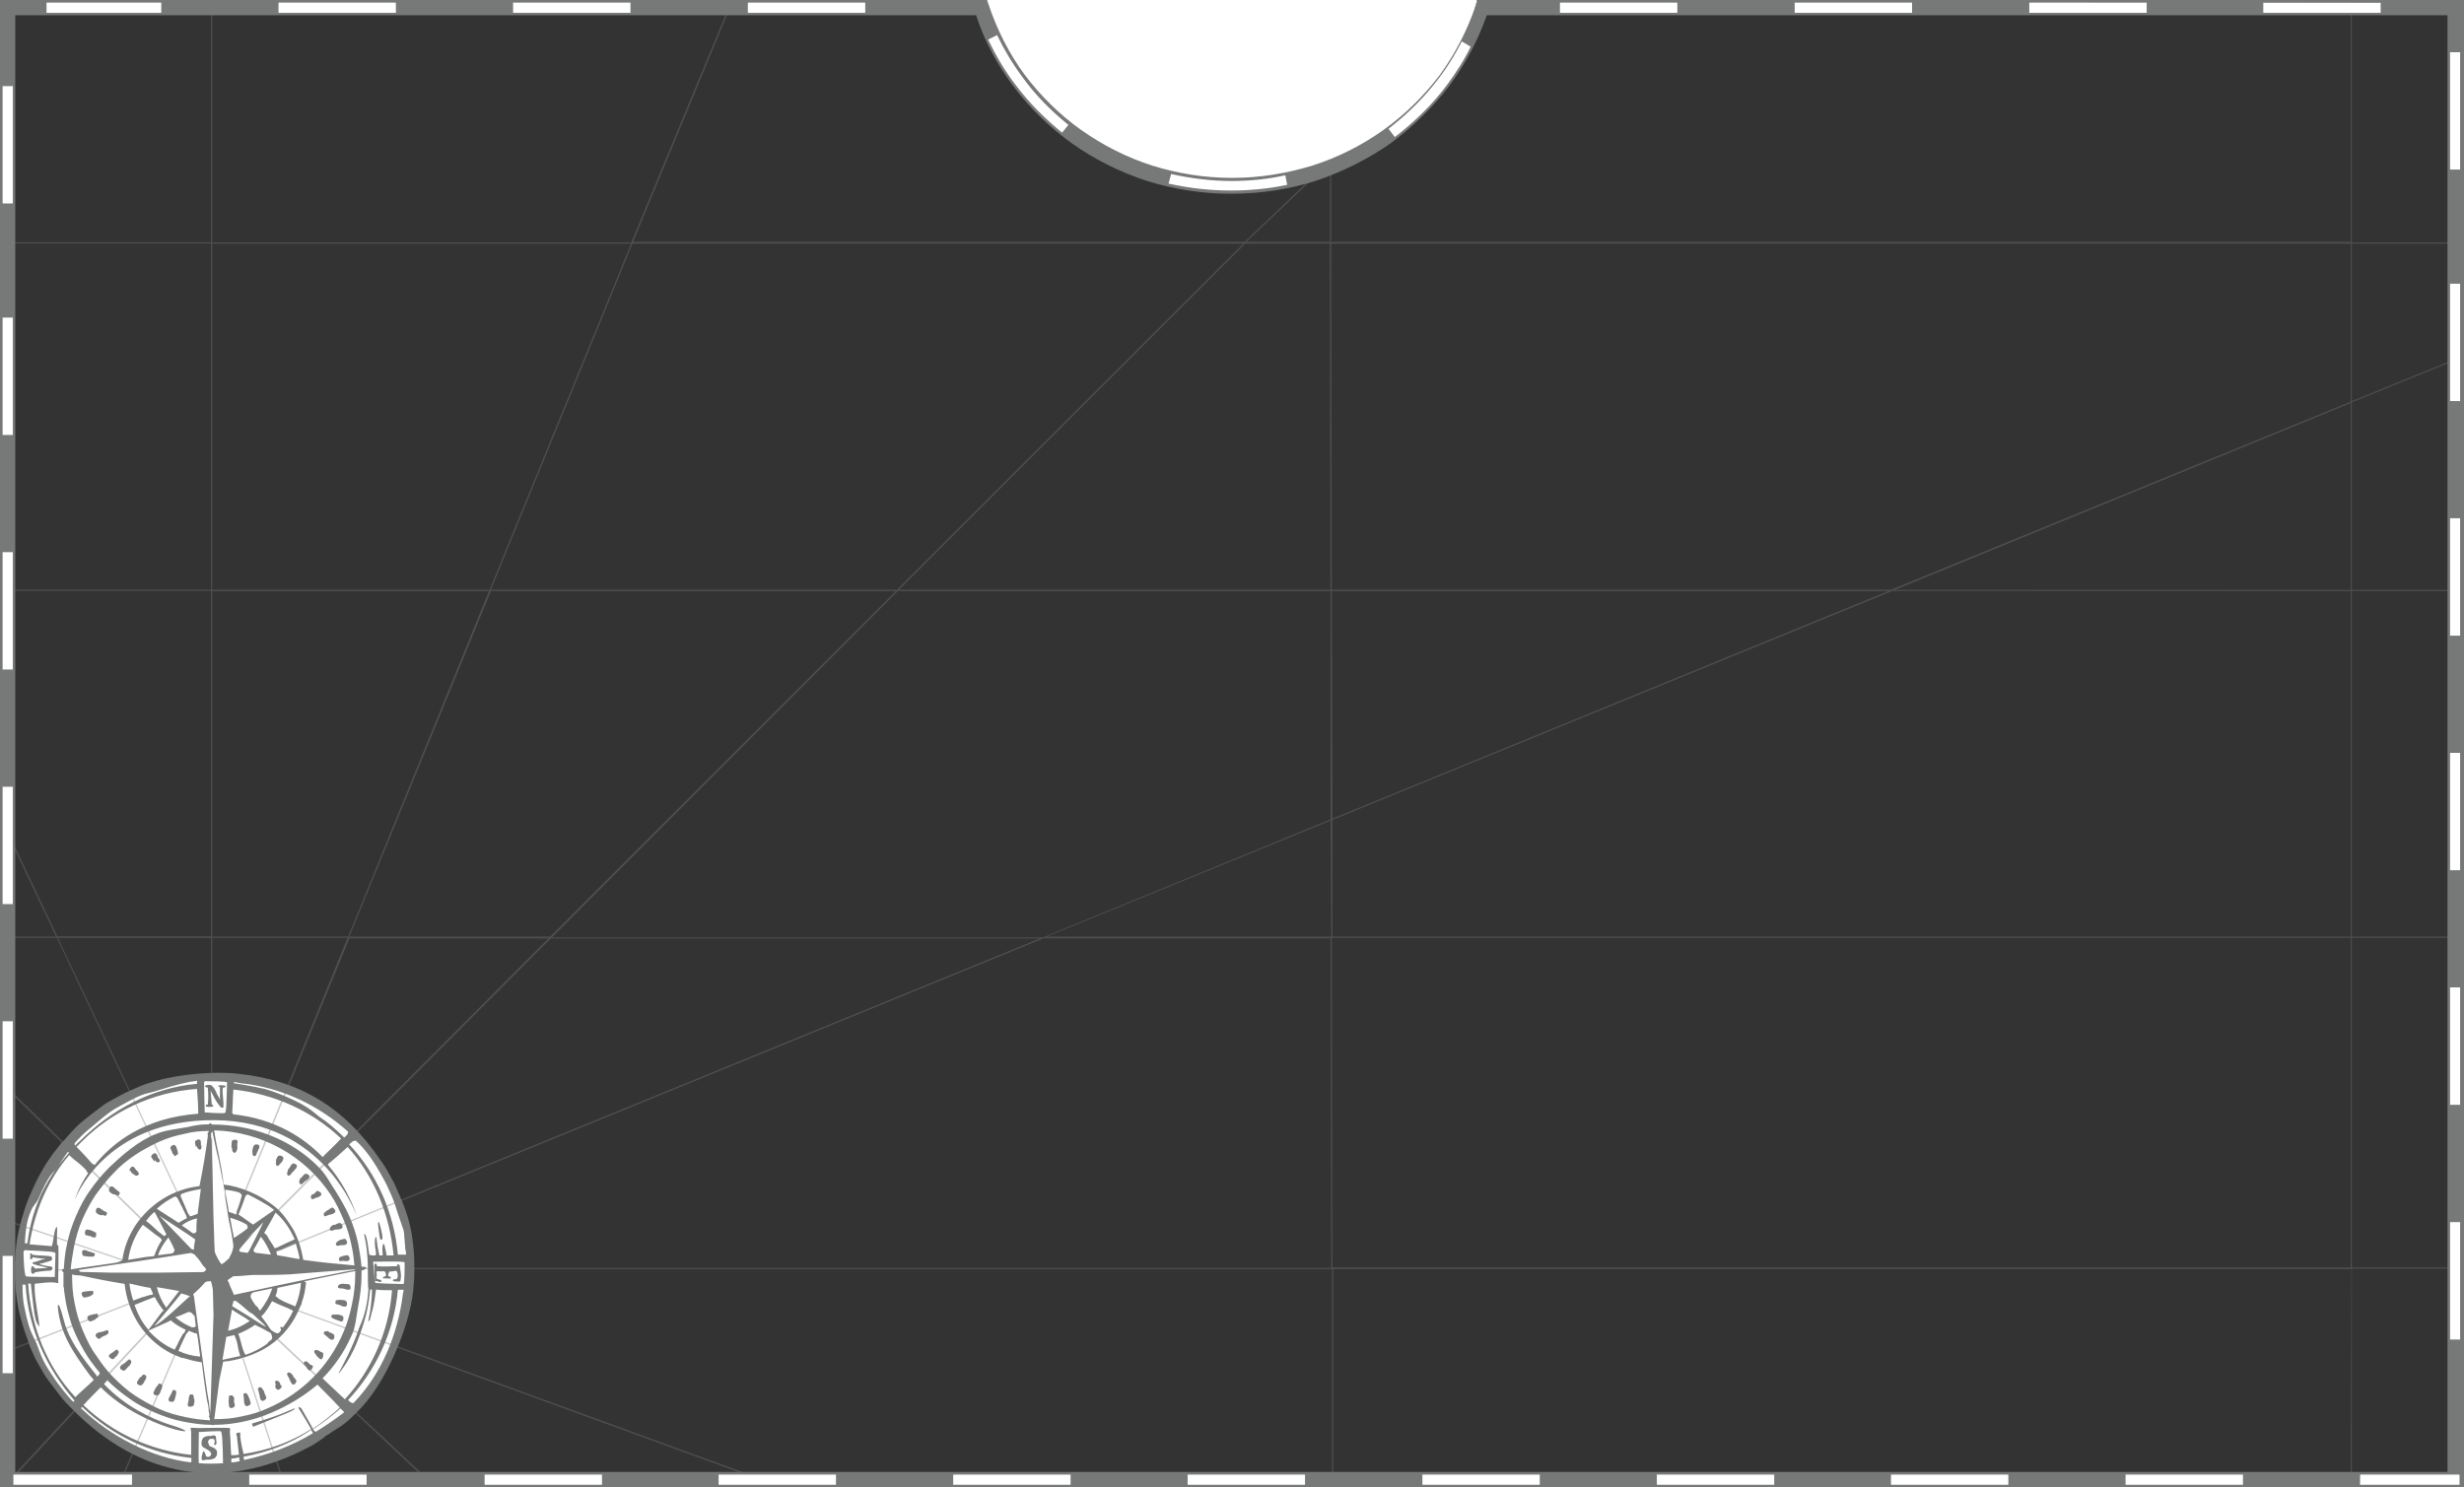 <svg xmlns="http://www.w3.org/2000/svg" width="1600" height="966" viewBox="0 0 1600 966"><rect x="0" y="0" width="1600" height="966" fill="#333333" stroke="none"/><g fill="none" fill-rule="evenodd"><path fill="#FFF" d="M959.14,0 C942.81,66.472 877.604,116.406 799.955,116.406 C722.33,116.406 657.087,66.454 640.764,0 L959.14,0 Z"/><ellipse cx="139.135" cy="824.756" fill="#FFF" rx="126.732" ry="126.739"/><path fill="#777878" d="M36.809,824.356 L45.511,824.356 L45.511,825.156 L36.809,825.156 L36.809,824.356 Z M1527.182,962.699 L1527.182,823.956 L1594.699,823.956 L1594.699,823.156 L1527.182,823.156 L1527.182,609.089 L1596.299,609.089 L1596.299,608.289 L1527.182,608.289 L1527.182,383.92 L1594.699,383.92 L1594.699,383.119 L1527.182,383.119 L1527.182,261.282 L1594.299,233.973 L1594.299,233.173 L1527.182,260.481 L1527.182,158.25 L1593.398,158.25 L1593.398,157.449 L1527.182,157.449 L1527.182,4.601 L1526.382,4.601 L1526.382,157.049 L864.416,157.049 L864.416,113.535 L863.616,113.535 L863.616,157.049 L809.402,157.049 L851.613,116.836 L850.813,116.436 L808.202,157.049 L411.103,157.049 L475.719,0.9 L474.919,0.5 L409.902,157.449 L137.834,157.449 L137.834,5.802 L137.034,5.802 L137.034,157.349 L7.002,157.349 L7.002,158.15 L137.034,158.15 L137.034,382.919 L7.002,382.919 L7.002,383.72 L137.034,383.72 L137.034,608.089 L37.209,608.089 L6.202,542.469 L5.401,542.869 L36.409,608.289 L8.302,608.289 L8.302,609.089 L36.909,609.089 L118.43,782.543 L119.23,782.143 L37.609,609.089 L137.034,609.089 L137.034,699.317 L137.834,699.317 L137.834,609.089 L225.656,609.089 L153.238,787.145 L154.039,787.545 L226.857,609.49 L356.089,609.49 L179.245,786.744 L180.045,787.545 L357.689,609.49 L675.269,609.49 L177.244,813.153 L177.644,813.953 L677.769,609.389 L864.016,609.389 L864.416,823.456 L267.067,823.456 L267.067,824.256 L864.916,824.256 L864.916,957.597 L865.716,957.597 L865.716,824.256 L1526.882,824.256 L1526.382,962.699 L1527.182,962.699 Z M1526.382,260.881 L1227.907,383.019 L864.816,383.019 L864.416,158.25 L1526.382,158.25 L1526.382,260.881 Z M1526.382,383.119 L1230.408,383.119 L1526.382,261.782 L1526.382,383.119 Z M1526.382,608.289 L865.216,608.289 L865.216,532.466 L1228.707,383.82 L1526.382,383.92 L1526.382,608.289 Z M1526.382,823.156 L865.216,823.156 L864.816,609.089 L1526.382,609.089 L1526.382,823.156 Z M409.802,158.25 L317.879,383.019 L137.834,383.019 L137.834,158.25 L409.802,158.25 Z M807.302,158.25 L582.446,383.019 L318.78,383.019 L410.703,158.25 L807.302,158.25 Z M863.516,158.25 L863.916,383.019 L583.746,383.019 L808.502,158.25 L863.516,158.25 Z M317.479,383.92 L226.057,608.289 L137.834,608.289 L137.834,383.92 L317.479,383.92 Z M318.78,383.92 L581.645,383.92 L357.289,608.289 L226.857,608.289 L318.78,383.92 Z M864.016,383.92 L864.016,532.166 L677.269,608.789 L358.49,608.789 L582.946,383.92 L864.016,383.92 Z M864.816,383.92 L1226.107,383.92 L865.216,531.665 L864.816,383.92 Z M679.77,608.289 L864.016,532.966 L864.416,608.289 L679.77,608.289 Z M4.501,964.299 L3.701,963.499 L96.024,864.168 L96.824,864.969 L4.501,964.299 Z M84.021,847.163 L83.621,846.363 L7.002,876.172 L7.402,876.972 L84.021,847.163 Z M6.202,792.946 L81.92,818.654 L81.52,819.455 L5.801,793.747 L6.202,792.946 Z M181.345,846.363 L493.523,960.198 L493.123,960.998 L180.945,847.163 L181.345,846.363 Z M3.301,704.719 L2.501,705.519 L97.724,798.248 L98.525,797.448 L3.301,704.719 Z M176.744,865.769 L175.944,866.569 L281.07,965.1 L281.87,964.299 C281.57,964.299 176.744,865.769 176.744,865.769 Z M157.339,882.374 L183.446,962.299 L184.246,961.899 L158.14,881.974 L157.339,882.374 Z M115.529,874.072 L77.419,963.099 L78.22,963.499 L116.329,874.472 L115.529,874.072 Z M137.834,739.13 L137.834,830.258 L137.034,830.258 L137.034,739.13 L137.834,739.13 Z M189.147,823.556 L240.86,823.556 L240.86,824.356 L185.046,824.356 L189.147,823.556 Z" opacity=".403"/><path fill="#777878" d="M176.344,869.97 C176.344,869.57 176.744,869.17 176.744,869.17 C176.744,867.97 176.344,866.669 175.944,865.869 C172.243,863.768 169.342,862.168 165.541,860.467 C162.641,862.568 158.94,864.569 154.739,866.269 C156.839,871.671 156.439,873.671 158.84,879.073 C158.84,879.473 159.24,879.473 159.64,879.873 C164.641,878.173 169.142,875.772 173.343,872.871 C174.244,871.571 175.144,870.77 176.344,869.97 Z M20.705,817.754 C20.305,817.754 19.505,817.754 19.505,817.754 C19.505,816.554 19.905,815.253 19.505,814.053 C19.905,814.053 19.905,814.053 20.305,814.053 L20.705,814.453 C20.705,814.453 20.705,814.853 21.105,814.853 C24.806,815.653 29.807,815.253 33.508,816.054 C33.508,816.454 33.508,816.854 33.908,817.754 C33.908,818.954 30.608,819.455 28.107,820.255 C27.307,820.655 26.007,820.655 26.007,820.655 C24.806,821.055 28.507,821.855 31.008,822.355 C31.808,822.355 33.108,822.355 33.508,822.756 C34.709,823.556 33.908,825.256 32.308,825.256 C29.407,825.256 23.606,826.057 22.406,826.457 L22.406,826.857 C19.105,828.958 20.305,822.355 20.705,822.355 C21.105,822.355 21.505,822.756 21.905,822.756 L22.306,823.156 C22.306,823.156 22.306,823.556 22.706,823.956 C24.806,823.556 26.807,823.956 28.907,823.556 C29.307,823.556 31.008,823.156 31.008,823.156 C30.208,823.156 29.307,822.756 28.507,822.756 C26.007,821.955 21.505,821.555 21.005,820.255 C21.005,819.855 21.405,819.855 23.106,819.455 C24.806,819.054 26.407,818.254 28.107,817.754 C31.008,816.954 30.208,817.354 27.307,817.354 C24.006,816.954 22.806,816.954 21.105,816.554 C21.105,816.954 21.105,817.354 20.705,817.754 Z M149.037,927.488 C147.337,927.088 130.833,927.488 129.132,927.488 C128.732,927.488 123.331,927.088 123.731,927.488 C123.731,928.288 124.131,929.189 124.131,930.389 L124.131,944.893 C97.224,941.993 72.818,930.389 54.214,912.583 C57.114,909.282 61.715,904.681 65.416,900.98 C79.92,915.484 98.125,923.287 109.327,927.088 C122.131,931.189 125.931,929.989 109.327,924.987 C98.525,921.286 81.62,913.784 67.517,898.879 C68.317,898.079 69.217,897.179 69.617,896.378 C74.219,900.98 78.72,904.681 84.121,908.382 C89.122,912.083 94.924,914.984 100.725,917.485 C106.527,919.986 112.728,922.086 118.93,923.287 C125.131,924.487 131.333,925.387 137.534,925.387 C137.934,925.788 138.335,925.788 138.735,925.387 C145.736,925.387 151.938,924.587 158.14,923.287 C164.341,921.986 170.543,919.986 176.344,917.485 C187.147,912.884 197.449,906.682 206.152,899.279 C206.552,899.679 206.952,899.679 206.552,899.679 C209.852,902.98 216.054,909.182 220.655,914.184 C215.254,919.185 209.452,923.687 203.251,927.888 C202.851,927.488 202.451,926.688 202.051,925.788 C201.65,924.887 196.249,915.884 195.849,914.984 C195.049,913.784 192.548,912.884 194.649,915.784 C196.749,919.085 199.65,924.087 202.051,928.188 C188.847,936.491 174.344,941.893 158.14,944.293 C157.339,940.592 156.439,937.291 156.039,933.09 C156.039,932.29 156.039,931.389 156.039,930.589 C156.039,930.189 154.339,930.589 153.938,930.589 C152.238,930.989 155.139,930.589 153.538,930.989 C153.538,930.989 153.538,931.789 153.538,932.19 C153.538,932.59 154.339,932.99 153.938,933.89 L155.139,944.693 C153.438,945.094 151.838,945.094 150.138,945.094 C149.737,940.092 149.737,934.79 149.337,930.589 C149.037,929.989 149.437,929.189 149.437,928.688 C149.437,928.288 149.437,927.488 149.037,927.488 Z M124.231,949.795 C98.525,946.894 71.618,932.79 52.613,914.584 C52.613,914.584 52.613,914.184 53.013,914.184 L53.413,913.784 C72.418,931.989 96.824,943.993 124.231,946.894 L124.231,949.795 Z M150.238,947.294 C151.938,947.294 153.538,946.894 155.239,946.494 L155.639,948.995 C153.638,949.395 151.938,949.795 150.238,949.795 L150.238,947.294 Z M138.335,934.49 C137.934,934.49 137.534,934.49 137.134,934.49 C136.334,934.49 136.334,934.49 135.934,934.89 C135.534,935.29 135.134,935.691 135.134,936.591 C135.134,936.991 135.134,937.391 135.534,937.791 C135.934,938.191 135.534,938.592 135.934,938.992 C136.334,939.392 136.734,939.392 137.634,939.792 C138.035,940.192 138.835,940.192 139.335,940.592 C139.735,940.992 140.135,941.392 140.535,941.792 C140.935,942.193 140.935,942.993 140.935,943.893 C140.935,944.793 140.935,945.094 140.535,945.594 C140.135,945.994 140.135,946.394 139.735,946.794 C139.335,947.194 138.935,947.194 138.035,947.594 C137.634,947.594 136.834,947.994 135.934,947.994 C135.034,947.994 134.234,947.994 133.433,947.994 C133.033,947.994 133.033,948.395 132.633,948.395 C132.233,948.395 131.433,948.395 130.933,947.994 C130.933,947.994 130.933,946.794 130.933,946.294 C130.933,945.894 131.333,945.094 131.333,944.593 C132.133,939.992 133.433,944.593 133.833,945.794 C133.833,945.794 134.234,945.794 134.634,946.194 C135.034,946.194 135.434,946.194 135.434,946.194 C135.834,946.194 135.834,946.194 136.234,945.794 C138.735,944.093 135.434,941.692 134.134,941.192 C133.733,940.792 132.933,940.392 132.433,940.392 C132.033,939.992 131.633,939.592 131.233,939.192 C130.833,938.792 130.833,937.991 130.833,937.091 C130.833,935.891 131.233,934.59 132.033,933.79 C132.833,932.99 134.534,932.59 136.134,932.59 C136.534,932.59 136.934,932.59 137.334,932.59 C137.734,932.59 137.734,932.19 138.135,932.19 C138.535,932.19 139.335,932.19 139.835,932.59 C140.235,932.59 140.235,933.39 140.235,933.79 C140.235,934.19 140.635,936.691 140.635,937.091 C140.635,937.491 139.835,939.592 138.935,937.891 C139.535,936.991 139.535,935.791 139.135,934.89 C139.135,934.89 138.735,934.49 138.335,934.49 Z M130.833,929.989 C130.833,929.989 142.436,929.189 143.236,929.589 C144.036,929.989 143.636,930.389 144.036,931.689 C144.436,932.89 144.836,946.594 144.836,950.295 C139.435,950.695 134.434,950.695 129.132,950.295 C128.732,948.595 129.132,930.789 129.132,929.989 L130.833,929.989 Z M257.464,832.259 C256.664,832.259 255.764,832.259 255.364,831.858 C254.964,831.858 254.964,831.058 255.364,831.058 C256.164,830.658 257.464,831.058 257.864,830.258 C258.665,829.058 258.265,827.357 257.864,826.157 C257.464,824.456 254.964,826.157 253.263,825.757 C252.463,825.757 252.063,827.857 252.063,828.657 C252.463,829.058 253.263,829.058 253.763,829.458 C253.763,829.458 253.763,829.858 253.763,830.258 C252.963,830.658 252.063,830.258 251.263,830.258 C250.463,830.258 249.562,830.258 248.762,830.258 C248.362,830.258 248.762,829.858 248.762,829.458 C249.162,829.058 250.463,829.058 250.463,828.657 C250.863,827.857 250.463,826.157 249.662,825.757 C248.862,825.356 248.462,825.757 247.162,825.757 C246.362,825.757 245.461,825.356 244.661,825.757 C244.261,826.157 244.661,826.957 244.661,827.857 C244.661,828.757 244.261,829.558 244.661,830.358 C245.061,831.158 246.762,830.758 247.562,831.558 C247.962,831.558 247.562,832.359 247.562,832.359 C246.762,833.159 244.661,831.958 244.661,831.958 C244.261,831.958 243.861,832.359 243.461,831.958 C243.061,827.857 243.461,825.356 243.061,821.155 C243.061,820.755 244.261,820.755 244.261,820.755 C244.661,820.755 244.661,821.155 244.661,821.555 C244.661,821.955 244.661,822.355 245.061,822.355 C249.162,822.756 253.363,822.355 257.464,822.355 C257.864,822.355 257.864,822.355 257.864,821.955 C257.864,821.555 257.864,821.155 258.265,821.155 C258.665,821.155 259.465,821.555 259.465,821.555 C259.965,825.256 260.865,828.157 259.965,831.858 C259.965,832.659 257.864,832.259 257.464,832.259 Z M238.86,823.956 C238.86,820.255 238.46,812.352 237.659,807.851 C236.459,801.649 236.459,801.649 236.459,801.649 C236.459,801.649 237.259,799.949 238.56,806.651 C238.96,808.751 239.36,812.052 239.76,814.953 C240.56,814.953 240.96,815.353 241.86,815.353 C242.761,815.353 243.061,815.353 243.961,815.353 C244.361,814.153 243.961,811.652 243.561,809.552 C243.161,806.25 243.561,803.75 243.961,803.35 C244.361,802.549 244.761,805.85 245.161,809.552 C245.561,811.252 245.961,813.653 246.362,815.353 L248.462,815.353 L248.462,814.153 C248.062,810.852 248.462,808.351 248.862,807.951 C249.662,807.151 250.063,810.852 250.963,814.553 C250.963,814.953 250.963,814.953 250.963,815.353 L255.564,815.353 C253.063,788.445 242.761,763.637 225.756,744.931 C221.655,748.633 217.054,752.834 213.353,755.735 C213.353,755.335 213.353,756.135 212.953,756.535 C227.057,773.14 231.558,789.645 231.558,789.645 C231.558,789.645 210.853,727.926 139.235,727.526 C67.617,727.126 48.612,779.242 48.612,779.242 C48.612,779.242 50.713,771.34 57.314,761.837 L56.914,761.837 C56.514,761.036 56.114,760.136 55.714,759.736 C52.013,755.635 48.712,753.934 44.911,750.233 C31.208,766.338 22.506,786.244 19.205,808.151 C24.206,808.551 29.607,808.951 33.708,809.351 C34.109,808.151 34.509,805.65 34.909,803.15 C35.309,799.849 36.109,797.348 36.609,796.948 C37.409,796.147 37.009,799.448 37.009,803.15 C37.009,804.85 37.009,806.851 37.009,808.551 C37.409,808.551 37.809,808.551 37.809,808.951 C38.21,810.652 37.809,827.957 37.809,829.258 C37.809,829.658 37.809,833.359 37.809,833.359 C37.009,833.359 36.109,832.959 35.309,832.959 C31.608,832.559 26.607,833.359 22.506,833.759 L22.506,834.959 C22.106,841.561 25.406,857.766 25.406,859.767 C25.406,861.768 25.806,862.268 25.006,860.967 C24.206,859.767 22.906,858.867 21.705,848.564 C20.905,842.762 20.505,837.36 20.005,833.659 C19.605,833.659 18.805,833.659 18.305,833.659 C20.005,861.768 30.708,887.876 48.912,907.382 C52.213,904.081 57.214,899.98 60.915,896.178 C60.115,895.378 59.215,894.078 58.415,893.277 C46.012,876.672 41.81,868.07 39.41,859.367 C36.509,848.163 36.909,839.961 41.51,857.666 C43.611,865.969 48.112,875.072 61.015,891.177 C61.815,891.977 62.716,893.277 63.116,894.078 C63.916,893.277 64.316,892.877 64.816,891.977 L64.816,891.577 C62.716,889.076 60.715,886.575 59.015,884.175 C55.714,879.573 53.213,875.072 50.713,870.07 C48.212,865.069 46.212,860.167 44.911,854.766 C43.211,849.364 42.411,843.962 41.61,838.16 C41.61,837.36 41.61,836.46 41.21,835.66 C41.21,834.859 41.21,833.959 41.21,833.159 C41.21,832.359 41.21,831.458 41.21,830.258 C41.21,829.458 41.21,828.557 41.21,827.357 C41.21,826.957 41.21,826.557 41.21,826.157 C40.81,826.157 40.41,825.757 40.41,825.356 C40.01,824.956 40.41,824.556 40.81,824.156 L41.01,824.156 L41.41,824.156 C41.81,818.754 42.211,813.353 43.511,808.051 C44.711,801.849 46.812,795.647 49.312,789.845 C51.813,784.044 54.714,778.242 58.415,773.24 C62.116,767.839 65.916,763.337 70.418,758.736 C79.52,750.033 89.822,740.93 101.425,736.429 C107.227,733.928 115.929,733.128 122.131,731.927 C127.132,730.727 130.433,730.227 135.834,730.227 L135.834,729.527 L136.634,729.527 C136.634,729.527 137.434,729.527 137.434,730.327 L137.834,730.327 C163.541,730.327 189.147,739.83 206.952,758.036 C211.553,762.537 214.354,768.339 217.754,773.34 C221.055,778.742 224.356,784.144 226.857,789.945 C229.357,795.747 231.458,801.949 232.658,808.151 C233.458,812.652 234.359,817.654 234.759,822.656 C237.659,822.656 239.36,823.456 236.459,824.356 L236.459,824.756 L234.759,825.156 C234.759,825.957 234.759,827.257 234.759,828.057 C234.759,834.659 233.958,841.261 232.658,847.963 C231.458,854.165 230.958,862.468 228.057,867.87 C223.456,878.173 217.254,887.276 209.452,895.178 L209.852,895.578 C213.553,898.879 219.355,904.681 223.956,908.782 C241.36,889.776 252.563,864.869 254.564,837.96 C251.263,837.96 247.562,837.96 244.161,837.56 C243.761,840.461 242.961,847.863 241.26,852.865 C240.06,859.467 239.16,857.866 239.16,857.866 C239.16,857.866 239.16,857.866 240.36,851.665 C241.16,846.663 241.56,840.461 241.56,837.56 C241.16,837.56 240.76,837.56 240.36,837.56 C239.96,841.661 239.16,847.863 237.859,853.265 C236.659,858.267 234.159,866.069 231.258,873.171 C228.757,878.973 225.856,883.975 223.856,886.875 C219.255,893.478 219.255,892.677 220.555,890.577 C221.755,888.076 229.257,874.872 233.358,861.968 C237.659,852.965 238.86,843.462 239.26,837.66 C238.86,836.46 238.86,828.958 238.86,823.956 Z M258.365,814.853 C260.065,814.853 261.265,814.853 262.466,814.853 C262.866,814.853 263.266,814.853 263.666,814.853 C263.666,814.053 263.666,812.753 263.266,811.952 C261.565,794.147 263.666,804.45 258.265,787.945 C257.064,783.844 255.764,780.042 254.164,776.341 C252.563,772.64 250.863,768.839 248.762,765.138 C243.361,755.235 237.559,746.532 230.958,740.73 C231.358,741.13 229.757,740.73 229.257,741.13 C228.457,741.931 227.557,742.331 226.757,743.231 C244.661,762.337 255.864,787.545 258.365,814.853 Z M258.365,837.66 C255.864,865.369 243.861,890.277 226.057,909.282 C226.857,910.083 227.257,910.483 228.157,910.983 C228.557,910.983 228.957,911.383 229.357,911.383 C247.962,892.377 258.365,866.269 261.665,840.161 C261.665,839.761 262.066,838.861 262.066,837.66 C260.865,837.66 259.565,837.66 258.365,837.66 Z M242.561,821.155 C242.561,821.155 242.161,821.155 242.561,821.955 C242.961,822.756 242.961,832.759 243.761,833.159 C244.561,833.559 261.165,833.959 261.965,833.959 C262.766,833.959 262.766,821.955 262.766,820.755 C262.766,819.555 262.366,819.555 261.065,819.555 C259.565,819.054 242.561,819.455 242.161,819.455 L242.561,821.155 Z M127.932,707.22 C98.525,709.32 72.418,722.124 53.013,741.53 C51.813,742.731 50.913,743.631 49.712,744.831 C53.413,748.533 56.314,751.834 60.115,756.035 C60.115,756.035 60.915,756.035 61.315,756.435 C61.315,756.435 61.315,756.435 61.315,756.835 C72.818,742.431 93.523,725.826 128.732,723.325 C128.732,718.323 128.332,712.521 127.932,707.22 Z M127.932,702.718 C127.932,702.318 127.932,702.318 127.932,701.918 C121.33,702.718 114.729,704.419 102.726,708.12 C94.024,711.021 94.824,708.92 79.92,717.223 C72.918,720.924 70.818,722.224 58.815,732.528 C55.114,735.429 51.813,738.73 48.512,742.431 C48.512,742.831 48.512,743.231 48.512,743.631 L48.912,744.031 C49.712,742.831 51.013,741.931 52.213,740.73 C72.018,720.924 98.525,706.42 127.932,703.919 C127.932,703.519 127.932,703.119 127.932,702.718 Z M151.938,703.919 L151.938,703.519 C151.938,703.519 163.541,705.219 171.843,707.22 C176.444,708.42 184.246,711.321 191.248,714.722 C196.649,717.223 201.65,720.524 204.051,722.625 C204.851,723.425 205.751,723.825 206.552,724.725 C212.753,728.826 218.155,733.428 223.556,738.83 C223.956,738.429 224.756,737.629 225.256,737.129 C225.656,736.729 226.057,735.929 226.057,735.028 C206.652,717.623 182.146,706.019 156.139,703.519 L151.938,702.718 L151.938,703.919 Z M150.738,722.925 C151.138,722.925 151.138,723.325 151.538,723.725 C178.445,726.626 197.049,738.63 209.452,751.434 C209.852,751.033 210.253,751.033 210.253,750.633 C213.553,747.332 218.155,743.131 221.455,739.43 C202.851,721.724 178.445,710.521 151.538,707.62 C151.138,713.022 151.138,718.823 150.738,722.925 Z M146.237,705.119 C146.637,705.119 146.237,705.519 146.237,705.919 C146.237,706.32 145.836,706.32 145.436,706.32 C145.036,706.32 144.636,706.32 144.636,706.72 C144.236,710.421 145.436,715.422 145.036,719.123 C145.036,719.524 143.836,719.524 143.336,719.123 C139.635,714.622 139.235,712.922 136.734,708.32 C137.134,711.621 137.134,714.122 137.534,717.423 C137.934,717.423 138.335,717.823 138.335,717.823 C138.335,717.823 138.735,718.623 138.335,718.623 C136.634,719.023 135.434,719.023 133.733,718.623 C133.333,718.623 133.733,718.223 133.733,717.823 C133.733,717.423 134.134,717.423 134.534,717.423 C134.934,717.423 134.934,717.423 134.934,717.423 C135.334,714.122 135.334,709.921 134.934,706.62 C134.934,706.219 134.534,706.219 134.134,706.219 C133.733,706.219 133.733,706.219 133.333,705.819 C133.333,705.819 132.933,705.019 133.333,705.019 C134.534,704.619 136.234,704.219 137.434,705.019 C139.935,707.12 140.335,710.021 142.036,712.521 C142.436,712.922 142.436,713.722 142.836,714.222 C142.836,713.822 142.836,713.022 142.836,712.521 C142.836,710.421 142.836,708.42 142.836,706.32 C142.836,705.919 142.836,705.919 142.436,705.919 C142.036,706.019 142.036,705.519 141.635,705.119 C143.336,704.719 144.536,704.719 146.237,705.119 Z M132.933,722.525 L134.634,722.525 C134.634,722.525 138.335,722.925 141.635,722.925 C142.436,722.925 143.336,722.925 144.136,722.925 C144.936,722.925 145.336,722.925 145.836,722.925 C146.637,722.525 146.237,722.124 146.637,721.224 C147.037,720.424 147.437,703.819 147.437,703.018 C147.437,702.218 135.034,702.218 133.733,702.218 C132.433,702.218 132.533,702.618 132.533,703.919 C132.433,705.119 132.933,722.124 132.933,722.525 Z M15.404,834.359 C15.404,834.359 15.004,834.359 14.604,834.359 C14.604,840.161 15.004,845.563 15.804,848.864 C16.604,852.965 17.504,856.766 18.705,860.867 C19.905,864.969 22.006,868.77 23.706,872.471 C25.406,876.572 26.207,879.873 28.207,883.674 C29.907,887.376 32.308,890.677 34.409,893.978 C36.509,897.279 38.91,900.18 41.41,903.481 C43.511,905.981 45.511,908.482 47.612,910.483 C48.012,910.083 48.012,910.083 48.412,909.683 C30.208,888.576 18.205,862.868 16.604,834.359 C16.204,834.359 15.804,834.359 15.404,834.359 Z M17.804,807.451 C19.005,797.548 21.505,787.945 25.306,778.842 C29.807,768.039 36.909,757.735 44.811,748.633 C44.411,748.233 44.411,748.233 44.011,748.233 C41.51,751.534 39.51,754.835 37.009,758.536 C33.708,763.037 32.508,761.437 25.006,778.442 C23.306,782.143 21.305,782.943 20.005,786.744 C17.004,793.346 16.604,800.349 16.104,807.451 L17.804,807.451 Z M35.609,827.657 C35.609,827.657 36.009,814.853 36.009,813.953 C35.609,813.153 35.209,813.553 34.309,813.153 C33.508,812.753 16.904,811.952 16.104,811.952 C15.704,811.952 15.704,812.352 15.304,812.753 C15.304,813.153 15.304,813.553 15.304,814.453 L15.304,814.853 C15.304,816.054 15.704,828.958 17.004,828.958 C17.804,829.358 35.209,829.358 35.609,829.358 L35.609,827.657 Z M60.415,838.46 C60.815,840.161 60.815,840.561 59.215,841.361 C57.514,842.162 59.215,841.761 57.514,842.162 C57.114,842.162 55.014,842.962 54.214,842.562 C53.813,842.562 51.313,838.861 55.014,838.861 C57.914,838.46 57.114,838.46 59.215,838.46 C59.615,838.46 60.415,838.46 60.415,838.46 Z M63.316,853.365 C64.116,855.066 64.116,855.466 62.516,856.266 C60.815,857.066 63.316,856.666 61.715,857.066 C61.315,857.066 59.615,858.267 58.415,858.267 C58.015,858.267 54.714,855.366 58.415,854.165 C61.715,853.365 60.015,853.765 62.116,853.365 C62.516,853.365 63.316,852.965 63.316,853.365 Z M69.917,863.768 C70.718,864.969 70.718,865.869 69.517,866.669 C67.817,867.87 68.717,867.069 67.017,867.87 C66.617,867.87 64.916,869.57 64.116,869.57 C63.716,869.57 60.015,867.069 63.716,865.469 C66.217,864.969 66.617,864.969 68.717,864.168 C69.117,864.168 69.917,863.768 69.917,863.768 Z M74.919,876.972 C75.319,876.972 76.119,876.172 76.119,876.572 C77.319,877.773 77.319,878.273 76.519,879.473 C75.319,881.174 77.319,879.473 75.719,880.674 C75.319,880.674 74.019,882.774 73.218,882.774 C72.818,882.774 68.617,881.074 72.018,879.073 C74.119,877.773 73.318,878.173 74.919,876.972 Z M84.021,882.774 C85.221,883.574 85.721,884.475 84.821,885.675 C84.021,887.376 84.421,886.475 83.121,887.776 C82.721,888.176 81.42,889.876 80.62,890.277 C80.22,890.277 76.019,889.076 78.92,886.575 C81.12,885.275 81.52,884.875 82.821,883.574 C83.221,883.574 83.621,882.774 84.021,882.774 Z M92.323,893.478 C92.323,893.077 93.123,892.677 93.523,892.677 C95.224,893.478 95.224,893.878 94.724,895.578 C93.923,897.279 94.724,895.578 93.923,896.779 C93.923,897.179 92.723,899.279 91.823,899.679 C91.423,900.08 87.222,899.279 89.722,896.378 C91.123,893.978 91.123,894.778 92.323,893.478 Z M102.726,899.379 C102.726,898.979 103.526,898.179 103.526,898.579 C105.226,898.979 105.626,899.379 105.226,901.08 C104.826,902.78 105.226,901.48 104.426,903.181 C104.426,903.581 103.626,905.681 102.726,906.081 C102.326,906.482 98.125,906.482 100.225,903.181 C101.425,900.58 101.425,900.98 102.726,899.379 Z M112.628,902.68 C114.329,903.081 114.729,903.481 114.329,905.181 C113.928,907.282 114.729,905.181 113.928,906.882 C113.928,907.282 113.528,909.382 112.728,910.183 C112.328,910.583 108.127,910.983 109.827,907.682 C111.328,904.681 110.928,905.981 111.828,903.881 C111.828,903.481 112.228,902.68 112.628,902.68 Z M123.731,905.581 C125.431,905.581 125.831,905.981 125.831,907.682 C125.831,909.783 126.632,908.082 126.232,909.783 C126.232,910.183 126.232,912.283 125.431,913.084 C125.031,913.484 120.83,914.784 122.131,910.983 C122.931,908.382 122.131,908.382 122.931,906.782 C122.931,906.382 123.331,905.581 123.731,905.581 Z M149.037,906.382 C150.738,905.981 151.138,906.382 151.938,907.582 C152.338,909.282 151.938,907.982 151.938,910.083 C151.938,910.483 152.738,912.583 152.338,913.384 C152.338,913.784 148.637,916.285 148.637,912.183 C148.237,909.683 148.637,909.683 148.637,907.582 C148.637,907.182 148.637,906.382 149.037,906.382 Z M158.14,905.181 C159.84,904.381 160.24,904.781 161.04,906.382 C161.84,907.982 162.241,908.882 162.741,910.983 C162.741,911.383 162.741,910.983 162.741,911.783 C162.741,912.183 159.44,915.084 158.64,911.383 C158.14,907.982 158.54,907.982 158.14,906.382 C158.14,905.981 158.14,905.181 158.14,905.181 Z M167.642,901.48 C168.842,900.68 169.742,900.68 170.543,902.28 C171.743,903.981 171.343,903.081 171.743,904.781 C171.743,905.181 172.943,906.882 172.943,908.082 C172.943,908.482 170.043,911.783 168.842,908.082 C168.442,905.081 168.042,904.681 167.642,902.68 C167.642,902.28 167.242,901.48 167.642,901.48 Z M178.845,898.479 C178.845,898.079 178.445,897.279 178.445,897.279 C179.645,896.478 180.545,896.478 181.345,897.679 C182.546,898.879 181.345,898.079 182.146,899.379 C182.146,899.779 182.946,899.779 182.946,900.58 C182.946,900.98 180.445,904.681 178.845,900.98 C178.445,898.479 179.645,900.18 178.845,898.479 Z M189.247,892.277 C190.448,893.478 189.647,892.277 190.448,893.978 C190.448,894.378 192.148,895.678 192.548,896.879 C192.548,897.279 190.848,901.48 188.847,897.679 C187.547,895.178 187.947,895.178 186.747,893.478 C185.546,891.377 187.947,890.577 189.247,892.277 Z M197.049,885.275 C197.849,884.075 198.75,883.574 199.95,884.875 C201.65,886.075 199.95,884.875 201.15,886.075 C201.55,886.475 202.851,886.475 203.251,887.276 C203.251,887.676 202.051,891.877 199.55,888.976 C199.55,888.176 196.649,885.275 197.049,885.275 Z M207.052,881.974 C209.952,884.875 209.952,879.473 209.952,879.073 C209.552,878.273 208.252,877.873 207.852,877.873 C206.652,876.672 208.252,877.873 206.652,877.072 C204.551,876.172 203.251,877.373 204.551,879.073 C205.751,880.273 204.951,880.273 207.052,881.974 Z M211.153,867.069 C209.052,865.869 210.753,864.168 212.853,864.569 C214.554,864.969 212.453,864.569 214.054,865.369 C214.454,865.369 216.554,866.169 216.954,867.069 C217.354,867.469 217.354,871.671 214.054,869.57 C211.953,867.87 212.753,868.27 211.153,867.069 Z M217.354,853.765 C219.455,854.165 217.754,853.365 219.455,853.765 C219.855,853.765 221.955,854.165 222.756,854.966 C223.156,855.366 223.556,859.567 220.255,857.866 C217.354,856.666 217.754,857.066 216.154,856.266 C214.054,855.066 215.354,853.365 217.354,853.765 Z M217.754,846.363 C217.754,844.662 218.155,844.262 219.855,844.262 C221.955,844.262 219.855,843.862 221.555,844.262 C221.955,844.262 224.056,844.262 224.856,845.063 C225.256,845.463 226.557,849.664 222.356,848.364 C220.255,847.563 221.055,847.563 218.955,847.163 C218.555,847.163 217.754,846.763 217.754,846.363 Z M220.655,836.76 C220.255,836.76 219.455,836.36 219.455,836.36 C219.455,834.659 219.855,834.259 221.555,833.859 C223.656,833.859 221.955,833.459 223.656,833.859 C224.056,833.859 226.157,833.859 226.957,834.259 C227.357,834.659 229.057,838.36 225.256,837.56 C222.356,836.76 222.756,836.76 220.655,836.76 Z M220.255,818.654 C219.855,816.954 220.255,816.554 221.455,816.154 C223.156,815.753 221.055,816.154 222.656,815.753 C223.056,815.753 225.156,814.953 225.956,815.353 C226.357,815.353 228.857,819.054 224.756,819.054 C222.356,819.054 223.556,818.554 221.455,819.054 C221.055,819.054 220.255,819.054 220.255,818.654 Z M219.455,806.15 C221.155,805.35 218.655,805.75 220.655,805.35 C221.055,805.35 223.156,804.55 223.956,804.55 C224.356,804.55 227.257,807.851 223.556,808.651 C220.655,808.651 221.955,808.651 219.855,809.051 C217.354,809.451 217.754,806.951 219.455,806.15 Z M215.354,796.247 C217.054,795.047 215.354,795.847 217.454,795.447 C217.854,795.447 219.555,794.247 220.755,794.247 C221.155,794.247 224.456,797.148 220.755,798.348 C217.754,798.748 217.754,798.348 216.154,799.148 C213.653,799.949 213.653,797.448 215.354,796.247 Z M211.953,789.645 C211.553,789.645 210.753,790.045 210.753,790.045 C209.952,788.845 209.952,787.945 211.153,787.145 C212.853,785.944 211.153,786.744 212.853,785.944 C213.253,785.944 214.954,784.244 215.754,784.244 C216.154,784.244 219.855,786.744 216.154,788.345 C213.653,789.245 214.054,788.745 211.953,789.645 Z M204.151,778.442 C202.051,779.642 201.25,777.642 202.451,775.941 C203.651,774.241 202.051,776.341 203.651,775.541 C204.051,775.541 205.351,773.44 206.152,773.44 C206.552,773.44 210.753,775.141 207.352,777.141 C205.351,778.442 205.751,777.241 204.151,778.442 Z M196.649,768.539 C194.949,770.239 193.748,768.139 194.549,766.438 C195.349,764.738 194.149,766.038 195.749,764.738 C196.149,764.338 197.449,762.637 198.25,762.237 C198.65,762.237 202.851,763.037 199.95,765.938 C197.449,767.639 197.849,767.238 196.649,768.539 Z M192.048,759.036 C194.549,756.135 190.348,755.335 189.947,755.735 C189.147,756.135 188.247,758.236 187.847,758.636 C186.647,759.836 187.447,759.036 186.647,761.137 C185.846,762.737 187.147,764.738 188.747,762.737 C189.947,761.036 190.448,761.036 192.048,759.036 Z M181.745,756.035 C179.645,758.936 178.845,756.035 179.245,754.334 C179.645,752.634 178.445,755.135 179.245,753.534 C179.245,753.134 180.045,751.033 180.945,750.633 C181.345,750.233 185.546,750.633 183.446,753.934 C182.146,756.035 182.946,754.434 181.745,756.035 Z M163.941,748.633 C163.941,746.532 163.541,748.633 163.941,746.932 C163.941,746.532 164.341,744.431 165.141,743.631 C165.541,743.231 169.742,742.431 168.042,746.132 C166.842,749.033 166.842,748.233 166.442,749.833 C165.641,751.934 163.541,750.633 163.941,748.633 Z M150.738,746.532 C150.738,744.531 149.937,745.732 150.338,744.031 C150.338,743.631 150.338,741.53 150.738,740.73 C151.138,740.33 155.339,739.03 154.039,742.831 C154.039,745.732 154.439,745.732 153.638,747.332 C152.838,749.833 150.738,748.533 150.738,746.532 Z M127.932,744.931 C127.532,743.231 127.132,746.132 127.132,744.531 C127.132,744.131 126.332,742.031 126.732,741.23 C126.732,740.83 130.433,738.329 130.433,742.031 C130.433,744.931 130.833,743.231 130.833,744.931 C130.833,747.432 128.732,747.032 127.932,744.931 Z M113.028,750.233 C112.228,748.533 112.228,750.233 111.828,748.533 C111.828,748.132 110.628,746.032 110.628,745.232 C110.628,744.831 113.528,741.53 114.729,745.632 C114.729,746.032 116.429,750.133 115.129,749.733 C114.729,749.833 113.428,751.934 113.028,750.233 Z M103.926,754.334 C102.726,755.135 101.825,755.135 101.025,753.934 C99.825,752.234 100.625,755.635 99.825,753.934 C99.825,753.534 98.125,751.834 98.125,751.033 C98.125,750.633 100.625,746.932 102.226,750.633 C102.726,753.134 102.726,751.133 103.526,753.134 C103.526,753.534 103.926,754.334 103.926,754.334 Z M90.223,762.637 C89.022,763.837 88.522,763.837 87.322,763.037 C85.621,761.837 85.621,762.237 84.821,760.536 C84.821,760.136 84.021,760.936 84.021,760.136 C84.021,759.736 85.721,755.635 87.722,758.936 C89.422,761.437 89.022,759.836 89.822,761.437 C89.822,761.837 90.623,762.637 90.223,762.637 Z M77.819,775.041 C77.019,776.741 76.619,776.741 74.919,775.841 C73.218,775.041 74.519,776.641 73.218,775.441 C72.818,775.441 71.118,774.241 70.718,773.34 C70.718,772.94 71.118,768.839 74.019,771.24 C76.219,773.44 75.719,772.64 77.019,773.84 C77.419,773.84 77.819,774.641 77.819,775.041 Z M68.717,787.145 C69.117,787.145 69.917,787.945 69.517,787.945 C69.117,789.645 68.317,790.045 67.017,789.145 C65.316,788.745 67.017,789.945 65.316,789.145 C64.916,789.145 62.816,788.345 62.416,787.445 C62.016,787.045 62.016,782.943 65.316,784.944 C67.917,787.145 67.117,785.844 68.717,787.145 Z M62.516,800.749 C62.116,802.849 62.916,803.65 61.315,803.65 C59.215,803.65 60.515,803.65 58.815,802.849 C58.415,802.849 56.314,802.449 55.514,802.049 C55.114,801.649 54.314,797.548 58.015,798.748 C60.815,799.548 60.815,799.949 62.516,800.749 Z M61.615,814.053 C61.615,815.753 61.215,816.154 59.515,816.154 C57.414,816.154 56.614,816.154 55.014,815.753 C54.614,815.753 54.614,816.154 53.813,815.353 C53.413,814.953 52.113,810.852 55.914,812.052 C58.415,813.253 58.415,812.753 60.415,813.653 C60.815,813.653 61.615,814.053 61.615,814.053 Z M158.54,948.194 C174.244,944.893 189.547,939.092 203.251,930.789 L202.051,928.688 C189.147,937.391 174.244,943.193 158.14,946.094 C158.14,946.894 158.54,947.794 158.54,948.194 Z M245.461,795.047 C245.461,795.047 246.262,802.049 246.662,803.75 C246.662,805.45 248.362,805.85 248.362,803.75 C248.362,801.649 246.662,795.047 246.262,794.247 C245.961,793.346 245.461,793.346 245.461,795.047 Z M184.246,917.585 C191.248,914.684 191.248,914.684 191.248,914.684 C191.248,914.684 192.948,915.084 185.846,917.985 C178.845,920.886 164.341,926.688 164.341,926.688 L163.541,924.587 C163.541,924.587 177.644,920.486 184.246,917.585 Z M204.951,929.989 C211.553,925.888 217.754,921.686 223.556,917.185 C222.756,916.385 221.855,915.484 221.055,914.684 C215.654,919.586 209.452,924.187 203.251,928.288 C203.651,929.089 204.051,929.089 204.951,929.989 Z M206.652,936.191 C204.951,937.391 202.951,938.692 201.25,939.492 C144.936,969.701 90.723,959.398 47.212,915.484 C44.311,912.583 41.41,909.683 38.91,906.382 C36.409,903.081 33.908,899.779 31.408,896.478 C28.907,893.177 26.907,889.476 24.806,885.675 C22.706,882.374 21.105,878.273 19.405,874.472 C18.205,870.37 16.504,866.569 15.304,862.468 C14.104,858.367 12.803,854.165 12.003,850.064 C9.502,837.26 9.102,824.356 10.303,811.152 C11.103,802.449 13.203,794.147 15.704,786.344 C16.904,782.243 18.605,778.042 20.305,774.341 C22.006,770.639 23.606,766.838 25.706,763.137 C27.807,759.436 29.807,755.635 32.308,752.334 C34.409,749.033 37.309,745.732 39.81,742.431 C42.711,739.53 46.012,735.429 48.912,732.528 C51.813,729.627 54.314,727.526 57.614,725.025 C60.915,722.525 64.616,719.624 68.017,717.123 C71.318,715.022 74.619,713.422 78.32,711.321 C82.021,709.22 86.222,707.62 89.922,705.919 C93.623,704.219 97.824,703.018 101.925,701.818 C116.429,697.717 139.135,695.616 154.039,697.317 C194.149,701.418 223.556,718.823 247.162,753.634 C249.662,756.935 251.763,760.636 253.763,764.438 C255.864,767.739 257.464,771.94 259.165,775.641 C264.966,788.845 267.467,797.948 268.667,812.452 C269.067,816.954 269.067,821.155 269.067,825.657 C269.067,830.158 268.667,834.359 268.267,838.861 C265.366,863.268 250.063,899.279 232.258,916.685 C229.357,919.586 226.457,922.487 223.156,924.987 C219.855,927.488 216.554,929.089 213.253,931.589 C211.553,932.49 210.753,932.89 210.353,933.29 C212.853,932.089 209.152,934.49 206.652,936.191 Z M142.436,753.134 C142.836,755.235 143.236,757.235 143.636,759.336 L139.135,734.528 C139.535,737.829 140.835,744.831 142.436,753.134 Z M137.434,735.729 L137.034,735.729 C137.034,737.429 137.034,739.03 137.434,741.13 C137.834,753.134 138.235,773.04 138.635,790.846 C139.035,799.148 139.035,806.551 139.435,812.753 C139.435,813.953 143.136,821.055 144.036,821.055 C144.836,820.655 146.937,818.954 148.637,817.354 C149.037,816.554 151.538,812.352 151.538,809.051 C151.138,804.95 149.037,793.747 148.637,792.946 C148.637,792.146 146.137,778.042 146.137,776.341 L146.137,775.141 C144.936,767.639 143.236,760.236 142.036,753.634 C139.935,745.332 138.635,737.829 137.834,734.528 L137.434,735.729 Z M120.53,736.229 C114.329,737.429 108.527,739.13 103.126,741.63 C97.724,744.131 92.323,747.032 87.422,750.333 C82.521,753.634 77.919,757.335 73.718,761.937 C69.617,766.038 65.816,771.04 62.116,776.041 C58.815,781.043 55.914,786.344 53.413,792.146 C50.913,797.948 49.312,803.75 48.012,809.952 C47.212,814.953 46.312,819.455 45.911,824.456 C55.814,822.756 66.217,821.555 76.119,819.955 C76.919,819.555 78.22,819.154 79.02,818.754 L79.42,818.354 C80.62,810.052 83.521,802.649 88.122,795.547 C97.624,781.843 112.128,772.34 129.532,770.339 C131.633,760.036 133.633,748.433 134.934,738.029 L134.934,736.329 L134.534,736.329 L135.834,734.528 C130.433,734.528 125.531,734.928 120.53,736.229 Z M48.512,846.663 C49.712,852.865 51.413,858.667 53.913,864.469 C56.414,870.27 58.915,875.672 62.616,880.574 C65.916,885.575 69.617,890.477 73.818,894.678 C77.919,898.779 82.521,902.98 87.522,906.281 C92.523,909.583 97.824,912.483 103.226,914.984 C108.627,917.485 114.429,919.085 120.63,920.386 C126.032,921.586 130.933,922.086 136.334,922.487 C136.334,922.086 136.334,921.286 135.934,920.386 C135.534,920.386 135.534,919.986 135.934,919.586 C135.934,918.785 135.934,917.485 135.534,916.685 C135.534,914.184 135.134,912.083 134.734,910.883 C134.334,909.683 132.633,898.079 131.033,884.775 C127.332,884.375 122.731,883.074 118.63,881.874 C118.63,882.274 118.23,881.874 116.929,881.474 C114.829,880.674 112.828,879.773 111.128,878.973 C94.124,870.27 83.021,853.265 80.92,833.859 C70.618,832.159 62.316,830.558 52.813,828.457 C49.712,828.157 47.612,828.157 46.812,827.657 C46.812,834.659 47.212,840.461 48.512,846.663 Z M156.539,919.986 C162.741,918.785 168.542,917.085 173.943,914.584 C195.849,905.081 213.653,887.676 223.156,864.869 C225.656,859.067 227.257,853.265 228.557,847.063 C229.857,840.861 230.658,834.659 230.658,828.057 C230.658,827.257 230.658,826.357 230.658,825.556 C225.656,826.357 212.053,829.258 197.549,832.159 C197.949,832.559 198.35,832.959 198.75,832.559 C198.35,837.16 197.549,841.661 195.849,846.263 C196.249,845.863 195.849,847.063 195.049,848.364 C190.948,858.667 184.246,867.77 174.744,874.072 C166.842,879.473 154.839,883.574 144.936,884.375 C144.136,888.476 143.236,892.277 142.436,896.378 C141.135,906.782 139.535,918.785 139.135,921.686 C144.936,921.686 151.138,921.286 156.539,919.986 Z M230.558,824.356 L187.947,827.657 C179.645,828.057 171.343,828.057 163.541,828.057 C159.44,828.457 154.839,828.857 151.538,828.857 L147.837,831.358 C147.837,831.758 148.237,832.559 148.637,833.059 C149.037,834.759 151.138,838.861 151.938,840.961 C155.639,840.161 197.049,831.058 219.455,826.857 C224.356,825.657 228.557,825.256 230.558,824.756 L230.558,824.356 Z M228.457,809.852 C227.257,803.65 225.556,797.848 223.056,792.046 C220.555,786.244 218.055,780.843 214.754,775.941 C197.749,750.233 169.242,734.928 139.035,734.128 C140.735,743.631 144.036,758.136 145.236,769.339 C156.039,770.539 169.242,775.941 179.145,784.244 C183.746,787.945 187.447,793.747 190.348,798.348 C193.648,804.15 195.749,811.552 196.949,818.254 C207.852,819.855 221.055,821.055 230.158,821.855 C229.757,817.754 229.357,813.953 228.457,809.852 Z M51.013,824.856 L56.014,824.056 C78.82,820.755 101.125,817.454 123.931,813.753 C125.131,814.153 126.432,814.553 127.232,815.853 C128.432,817.054 129.332,818.354 130.533,819.955 C131.333,821.655 132.633,822.856 133.433,823.656 C133.433,824.056 133.833,824.056 133.833,824.456 C133.833,825.256 132.133,826.157 132.133,826.157 C132.133,826.157 105.626,826.557 101.125,826.557 C89.922,826.557 80.02,826.557 72.518,826.557 L52.213,826.057 L51.013,824.856 Z M124.231,852.565 C125.031,853.365 125.931,854.265 126.332,854.665 L127.132,861.268 C127.132,861.668 126.732,861.668 126.732,861.668 C126.332,862.068 125.531,862.068 124.631,862.068 C120.53,860.367 117.229,858.367 113.828,855.466 C116.729,854.665 119.23,853.365 122.131,852.165 C122.931,852.165 123.831,852.165 124.231,852.565 Z M148.237,784.644 L148.237,785.044 L148.237,785.444 L148.637,787.145 C150.338,787.545 151.538,787.945 153.238,788.845 C155.339,783.043 155.339,782.643 156.939,776.841 C157.339,776.041 156.139,774.741 154.839,774.341 C152.338,773.54 149.437,773.14 146.137,772.64 L146.537,775.541 C146.937,777.642 147.337,780.543 148.237,784.644 Z M164.841,800.849 C164.841,800.849 154.939,811.152 155.339,812.052 C155.339,812.853 156.539,813.253 157.439,813.253 C158.64,813.253 159.54,813.653 160.74,813.653 C161.14,813.253 161.54,812.853 161.94,811.952 C164.441,806.951 168.142,799.949 171.043,793.747 C167.242,797.848 163.541,801.649 159.84,805.35 L164.841,800.849 Z M162.741,842.162 C162.741,840.961 163.141,840.061 163.941,839.661 C163.941,839.661 164.341,839.661 164.741,839.261 L176.744,836.76 C175.044,842.162 172.143,847.063 168.842,851.264 C168.042,850.464 167.642,849.164 166.742,848.364 L166.042,847.963 C166.042,847.963 162.741,843.362 162.741,842.162 Z M154.439,845.863 C156.939,847.563 161.84,852.465 163.141,852.865 C163.541,852.865 163.941,853.265 164.841,854.065 C168.142,857.366 171.043,859.467 171.843,860.667 C175.144,863.968 167.242,858.167 150.738,848.264 C151.138,846.763 151.538,845.863 151.538,845.063 C152.338,844.662 153.238,844.662 154.439,845.863 Z M126.232,844.262 C126.632,846.363 134.534,905.981 135.334,908.882 C135.734,910.083 135.734,912.583 136.134,915.084 C136.534,916.785 136.534,917.985 136.534,919.185 L138.635,854.165 C138.635,852.465 138.235,839.261 138.235,838.06 C138.235,836.36 137.034,832.659 137.034,832.259 C136.634,831.858 135.834,832.259 134.534,832.259 C134.134,832.259 134.134,832.659 133.333,832.659 C130.833,835.56 128.332,838.06 125.431,840.561 C126.232,842.262 126.232,843.862 126.232,844.262 Z M127.932,866.169 C125.831,865.769 124.231,864.969 122.131,864.068 C122.531,864.469 122.531,864.469 122.531,864.469 C122.131,865.269 121.33,865.669 120.83,866.569 C118.33,871.571 117.929,872.771 115.829,877.373 C120.43,879.473 125.031,880.674 130.033,881.074 C129.232,876.072 128.832,870.77 127.932,866.169 Z M119.63,840.561 C118.83,840.561 118.43,840.161 117.929,840.161 L117.929,839.761 C112.128,847.163 106.327,853.865 100.125,861.268 C106.427,857.967 116.329,847.963 123.331,841.761 C122.131,841.361 120.43,840.961 119.63,840.561 Z M151.938,804.05 C154.839,801.949 157.739,800.349 160.64,797.848 C161.04,797.048 160.64,796.147 160.24,795.347 C156.939,793.346 153.138,792.046 149.437,790.846 C150.238,795.847 151.138,800.349 151.938,804.05 Z M175.944,863.768 C177.144,864.569 178.845,865.869 180.045,865.869 C180.445,865.869 180.445,865.869 180.845,865.869 C181.645,865.069 182.046,864.669 182.546,863.768 C182.146,862.968 181.745,861.268 182.546,861.668 C182.946,862.068 183.346,862.068 183.746,862.068 C186.247,858.767 188.747,855.066 190.348,851.264 C185.746,848.764 181.245,847.563 176.644,845.063 C174.544,848.764 172.543,852.465 169.642,854.966 C172.643,858.767 174.244,861.268 175.944,863.768 Z M108.027,801.649 C105.126,795.847 101.825,790.045 100.625,787.545 C100.225,787.545 100.225,787.145 100.225,787.145 C98.125,788.845 96.524,790.846 94.824,792.946 C99.425,796.247 101.025,798.748 105.626,802.049 C105.526,802.449 106.427,802.449 106.827,802.849 C107.227,802.449 107.627,802.049 108.027,801.649 Z M104.326,804.15 C99.325,800.849 97.324,798.748 92.723,795.447 C87.722,802.049 84.421,809.952 83.221,818.254 L93.523,816.554 C95.624,816.154 98.125,816.154 100.125,815.753 C101.425,811.952 103.126,808.251 105.126,805.35 C104.726,804.95 104.326,804.15 104.326,804.15 Z M128.332,788.345 C129.132,782.943 129.532,778.042 130.433,772.24 C125.831,773.04 121.33,773.94 117.629,775.541 C117.629,775.941 117.229,776.741 117.229,776.741 C119.73,782.543 119.73,782.543 122.231,788.345 C122.931,789.245 123.331,789.645 123.331,790.045 C125.031,789.645 126.632,788.845 128.332,788.345 Z M121.33,791.246 C121.33,790.846 120.93,790.045 120.93,789.545 C118.43,784.144 118.03,783.744 115.129,777.942 C114.729,777.542 114.329,777.141 113.428,777.141 C109.327,779.242 105.526,781.643 101.825,785.044 C105.126,787.145 110.928,790.846 115.929,794.147 C117.629,793.346 119.23,792.046 121.33,791.246 Z M160.64,775.541 C161.04,775.941 159.84,775.941 159.44,776.741 C157.339,782.543 157.339,782.943 154.839,788.745 C158.14,790.846 161.04,793.246 164.341,795.347 C168.942,792.046 173.443,789.145 178.045,785.844 C173.043,781.743 166.042,778.442 160.64,775.541 Z M179.245,812.753 C179.645,813.553 179.645,814.453 180.045,815.253 C185.846,816.054 189.147,816.954 194.549,817.754 C194.149,814.053 192.848,810.752 192.048,807.451 L181.645,811.952 C180.045,811.952 180.045,812.352 179.645,812.753 L179.245,812.753 Z M178.445,810.752 C179.245,810.352 179.645,810.352 180.545,809.952 C185.546,807.451 186.747,807.051 191.348,804.95 C188.447,798.348 184.746,792.546 178.945,787.545 C177.244,790.846 174.344,795.847 171.543,800.749 C171.943,801.149 172.743,801.549 173.643,802.849 C174.244,804.55 176.344,807.051 178.445,810.752 Z M180.945,843.462 C185.946,846.363 187.147,846.363 191.748,848.464 C193.848,843.462 195.049,838.561 195.449,833.159 C189.647,834.359 185.946,835.259 180.145,836.46 C180.045,838.46 179.645,840.161 178.845,841.761 C179.645,842.162 180.545,842.962 180.945,843.462 Z M152.338,867.469 C152.338,867.069 152.338,867.069 152.338,867.069 C150.638,867.469 148.637,867.87 146.937,868.27 C146.137,873.671 145.236,877.773 144.436,883.174 C148.237,882.374 152.338,881.474 156.039,880.674 C153.938,874.872 154.839,872.771 152.338,867.469 Z M120.83,863.768 C117.129,862.068 113.828,860.067 110.928,857.566 C105.926,860.067 101.825,861.668 96.424,864.168 C101.425,869.57 106.727,873.671 113.428,876.572 C115.929,871.971 115.929,871.171 118.83,866.269 C120.03,865.769 119.63,865.369 120.03,864.969 C120.03,864.569 120.43,863.768 120.83,863.768 Z M98.925,842.962 C93.123,845.063 92.723,845.463 87.322,847.563 C89.422,853.365 92.323,859.167 96.424,863.668 C99.725,859.567 102.226,855.766 105.526,851.665 L106.327,851.264 C104.326,848.764 102.226,845.863 100.625,842.562 C100.225,842.562 99.425,842.562 98.925,842.962 Z M86.522,844.662 C91.923,842.562 92.323,842.562 97.724,840.961 C98.525,841.361 98.925,840.561 99.425,840.561 C99.025,839.361 98.225,837.66 97.724,836.46 C92.723,835.66 89.022,834.759 84.021,833.559 C84.421,837.26 85.321,840.961 86.522,844.662 Z M113.428,811.952 C113.028,813.153 112.228,814.053 111.728,814.053 C108.827,814.453 105.526,814.853 102.626,815.253 C103.926,811.152 106.427,807.451 109.327,803.65 C111.028,806.551 112.628,809.852 113.428,811.952 Z M125.931,811.552 C125.531,811.552 125.131,811.552 124.231,811.152 L103.526,789.645 C109.727,793.747 121.73,801.249 126.732,804.95 C126.332,807.451 125.931,809.451 125.931,811.552 Z M127.932,791.346 C127.532,794.247 127.532,797.148 127.532,800.049 C126.732,800.849 125.831,801.249 125.031,800.849 C123.331,799.548 120.93,797.848 118.03,795.847 C120.93,793.747 123.831,792.146 127.932,791.346 Z M108.027,849.264 C110.928,845.563 113.428,842.262 116.329,838.46 C111.328,837.66 106.827,836.76 101.825,835.96 C103.126,840.961 105.126,845.463 108.027,849.264 Z M175.944,814.853 C174.244,810.752 172.243,806.551 169.342,803.25 C167.642,806.551 166.042,809.451 164.741,811.552 C164.341,812.352 165.141,813.253 166.042,813.653 C169.342,814.053 173.043,814.453 175.944,814.853 Z M150.638,850.564 C149.837,855.166 148.937,859.667 148.137,864.268 C153.538,863.068 158.54,860.567 163.041,857.266 C162.241,857.466 162.741,857.466 162.241,857.967 C158.94,855.466 153.938,852.965 150.638,850.564 Z"/><path fill="#FFF" fill-rule="nonzero" d="M8.702,9.103 L9.102,957.297 L1590.598,957.297 L1590.598,9.103 L965.041,9.103 C940.635,79.925 871.918,125.039 798.2,125.039 C753.088,125.039 710.378,107.233 678.57,77.824 C658.665,59.218 643.361,36.011 634.159,9.103 L8.702,9.103 Z M640.06,1.2 L641.26,4.101 C649.962,31.01 665.266,54.217 685.171,72.022 C715.379,100.131 755.589,116.736 799,116.736 C856.114,116.736 907.027,89.828 937.634,45.514 C946.737,32.31 953.738,17.405 959.14,0.8 L1597.899,1.6 L1597.899,965.1 L0.8,965.1 L0.8,1.701 L5.401,1.2 L640.06,1.2 Z"/><path fill="#777878" d="M640.86,0 L642.061,3.301 C647.462,19.406 655.264,34.811 665.266,48.415 C675.569,62.119 688.072,74.523 702.076,84.426 C716.179,94.329 731.483,102.232 748.487,107.633 C764.591,112.635 781.995,115.536 800.2,115.536 C818.005,115.536 835.409,112.635 851.913,107.633 C868.917,102.232 884.221,94.429 898.325,84.426 C912.428,74.423 924.831,62.019 935.134,48.415 C945.036,34.711 952.938,19.406 958.34,3.301 L959.54,0 L1600,0 L1600,966 L0,966 L0,0 L5.001,0 L640.86,0 Z M561.84,8.303 L561.84,1.701 L485.621,1.701 L485.621,8.303 L561.84,8.303 Z M641.66,25.708 C646.662,36.111 652.463,46.014 659.465,55.117 C668.167,66.721 678.47,77.024 689.672,86.127 L693.773,81.125 C682.571,72.022 672.268,61.719 663.966,50.116 C657.464,41.413 652.063,32.31 647.462,22.807 L641.66,25.708 Z M409.402,1.701 L333.183,1.701 L333.183,8.303 L409.402,8.303 L409.402,1.701 Z M257.064,1.701 L180.845,1.701 L180.845,8.303 L257.064,8.303 L257.064,1.701 Z M104.726,1.701 L30.208,1.701 L30.208,8.303 L104.726,8.303 L104.726,1.701 Z M1.7,55.917 L1.7,132.141 L8.302,132.141 L8.302,55.917 C8.302,55.917 1.7,55.917 1.7,55.917 Z M1.7,282.488 L8.302,282.488 L8.302,206.265 L1.7,206.265 L1.7,282.488 Z M1.7,358.612 L1.7,434.835 L8.302,434.835 L8.302,358.612 L1.7,358.612 Z M1.7,510.959 L1.7,587.183 L8.302,587.183 L8.302,510.959 L1.7,510.959 Z M1.7,739.53 L8.302,739.53 L8.302,663.306 L1.7,663.306 L1.7,739.53 Z M1.7,891.877 L8.302,891.877 L8.302,815.653 L1.7,815.653 L1.7,891.877 Z M8.702,964.299 L85.721,964.299 L85.721,957.697 L8.702,957.697 C8.702,957.697 8.702,964.299 8.702,964.299 Z M161.84,964.299 L238.06,964.299 L238.06,957.697 L161.84,957.697 L161.84,964.299 Z M390.898,964.299 L390.898,957.697 L314.679,957.697 L314.679,964.299 L390.898,964.299 Z M466.617,964.299 L542.836,964.299 L542.836,957.697 L466.617,957.697 L466.617,964.299 Z M618.955,964.299 L695.174,964.299 L695.174,957.697 L618.955,957.697 L618.955,964.299 Z M847.412,964.299 L847.412,957.697 L771.193,957.697 L771.193,964.299 L847.412,964.299 Z M923.631,964.299 L999.85,964.299 L999.85,957.697 L923.631,957.697 L923.631,964.299 Z M1075.869,964.299 L1152.088,964.299 L1152.088,957.697 L1075.869,957.697 L1075.869,964.299 Z M1227.907,964.299 L1304.126,964.299 L1304.126,957.697 L1227.907,957.697 L1227.907,964.299 Z M1380.245,964.299 L1456.464,964.299 L1456.464,957.697 L1380.245,957.697 L1380.245,964.299 Z M1597.099,964.299 L1597.099,957.697 L1590.498,957.697 L1532.583,957.697 L1532.483,964.299 L1597.099,964.299 Z M1597.499,869.97 L1597.499,793.747 L1590.898,793.747 L1590.898,869.97 L1597.499,869.97 Z M1597.499,641.299 L1590.898,641.299 L1590.898,717.523 L1597.499,717.523 L1597.499,641.299 Z M1597.499,565.176 L1597.499,488.952 L1590.898,488.952 L1590.898,565.176 L1597.499,565.176 Z M1597.499,336.605 L1590.898,336.605 L1590.898,412.829 L1597.499,412.829 L1597.499,336.605 Z M1597.499,184.258 L1590.898,184.258 L1590.898,260.481 L1597.499,260.481 L1597.499,184.258 Z M1597.499,110.134 L1597.499,33.911 L1590.898,33.911 L1590.898,110.134 L1597.499,110.134 Z M1469.667,1.701 L1469.667,8.303 C1495.374,8.303 1520.58,8.303 1545.886,8.303 L1545.886,1.701 L1469.667,1.701 Z M1393.948,1.701 L1317.729,1.701 L1317.729,8.303 L1393.948,8.303 L1393.948,1.701 Z M1241.61,1.701 L1165.391,1.701 L1165.391,8.303 L1241.61,8.303 L1241.61,1.701 Z M1012.953,1.701 L1012.953,8.303 L1089.172,8.303 L1089.172,1.701 L1012.953,1.701 Z M935.134,49.715 C925.631,62.519 914.429,73.723 901.625,83.626 L905.726,89.028 C918.53,79.125 930.133,67.921 939.635,55.117 C945.436,47.215 950.838,39.012 954.939,30.309 L949.237,26.908 C945.136,34.811 940.535,42.613 935.134,49.715 Z M799.8,117.536 C786.097,117.536 773.293,115.836 760.49,113.035 L758.79,119.237 C771.993,122.138 785.296,123.738 799.4,123.738 C811.803,123.738 823.806,122.538 835.809,120.037 L834.609,113.835 C823.406,116.336 811.803,117.536 799.8,117.536 Z M9.902,9.903 L9.902,955.997 L1589.297,955.997 L1589.297,9.903 L965.441,9.903 C959.64,26.508 951.338,41.813 941.035,55.817 C930.233,69.922 917.429,82.326 902.926,93.129 C888.022,103.532 871.418,111.735 854.114,117.536 C837.109,122.938 818.505,125.839 799.5,125.839 C780.495,125.839 762.291,122.938 744.886,117.536 C727.082,111.735 710.578,103.432 696.074,93.129 C681.57,82.726 668.767,70.322 657.964,55.917 C647.462,41.813 639.16,26.508 633.858,9.903 L9.902,9.903 Z"/></g></svg>